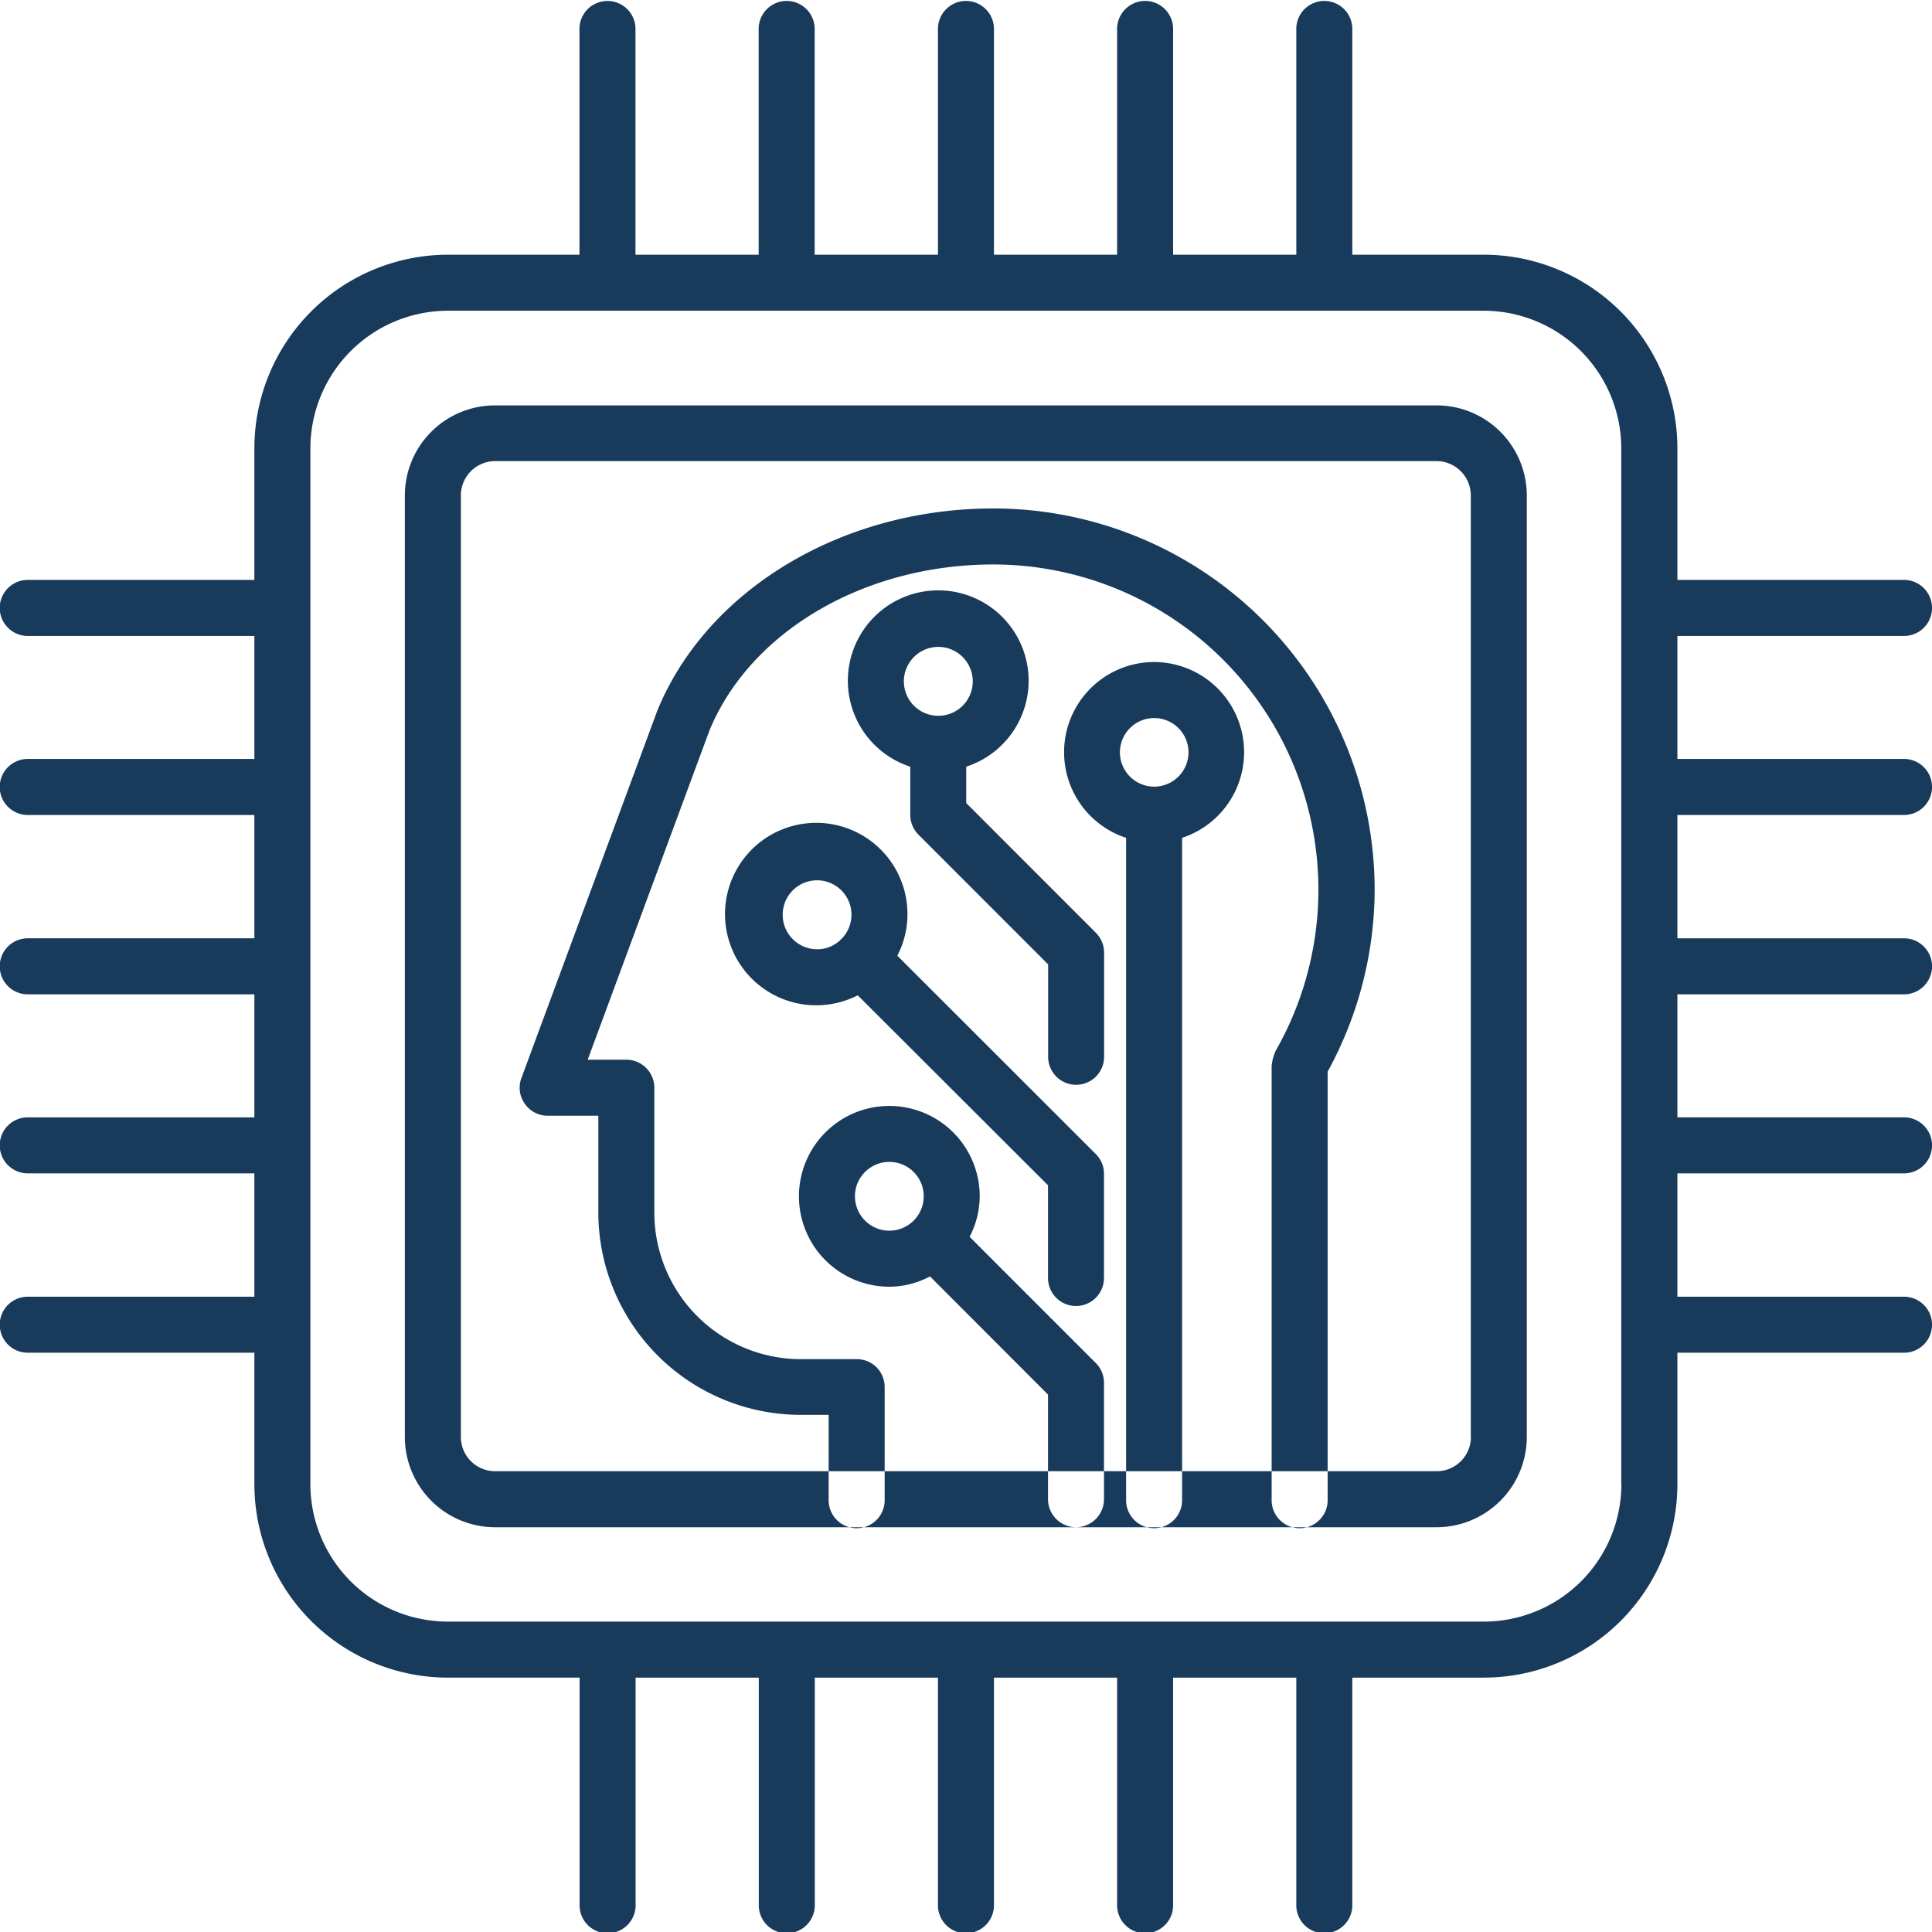 <svg xmlns="http://www.w3.org/2000/svg" width="60" height="60" viewBox="0 0 60 60">
  <defs>
    <style>
      .cls-1 {
        fill: #183a5b;
        fill-rule: evenodd;
      }
    </style>
  </defs>
  <path id="_15" data-name="15" class="cls-1" d="M342.691,9236.63a11.851,11.851,0,0,0-11.838-11.84c-4.689,0-8.876,2.5-10.432,6.26l-4.228,11.43a0.852,0.852,0,0,0,.1.79,0.861,0.861,0,0,0,.714.38h1.575v3.01a6.292,6.292,0,0,0,6.287,6.28h0.866v2.62a0.87,0.87,0,1,0,1.739,0v-3.48a0.863,0.863,0,0,0-.869-0.87h-1.736a4.553,4.553,0,0,1-4.548-4.55v-3.88a0.871,0.871,0,0,0-.87-0.87h-1.2l3.784-10.23c1.276-3.08,4.817-5.15,8.812-5.15a10.1,10.1,0,0,1,8.761,15.12,0.226,0.226,0,0,0-.016.05,1.232,1.232,0,0,0-.09.33c0,0.02-.01.04-0.01,0.06v13.47a0.87,0.87,0,1,0,1.739,0v-13.28A11.8,11.8,0,0,0,342.691,9236.63Zm-6.849-7.07a2.8,2.8,0,0,0-.87,5.46v20.54a0.87,0.87,0,1,0,1.739,0v-20.54A2.8,2.8,0,0,0,335.842,9229.56Zm0,3.87a1.065,1.065,0,1,1,1.068-1.06A1.068,1.068,0,0,1,335.842,9233.43Zm-5.73,13.98a2.746,2.746,0,0,0,.314-1.26,2.807,2.807,0,1,0-2.808,2.81,2.709,2.709,0,0,0,1.264-.32l3.665,3.67v3.25a0.869,0.869,0,1,0,1.738,0v-3.61a0.86,0.86,0,0,0-.254-0.62Zm-3.561-1.26a1.068,1.068,0,1,1,1.067,1.07A1.07,1.07,0,0,1,326.551,9246.15Zm1.316-7.47a2.775,2.775,0,0,0,.315-1.27,2.833,2.833,0,1,0-1.544,2.5l5.909,5.9v2.88a0.869,0.869,0,1,0,1.738,0v-3.24a0.854,0.854,0,0,0-.254-0.61Zm-3.56-1.27a1.068,1.068,0,1,1,1.835.74,0.018,0.018,0,0,1-.019.01,0.034,0.034,0,0,1-.012.02,1.035,1.035,0,0,1-.736.3A1.07,1.07,0,0,1,324.307,9237.41Zm5.7-3.47v-1.13a2.807,2.807,0,1,0-1.738,0v1.49a0.877,0.877,0,0,0,.254.62l4.028,4.03v2.87a0.869,0.869,0,1,0,1.738,0v-3.23a0.877,0.877,0,0,0-.254-0.62Zm-0.869-4.85a1.07,1.07,0,1,1-1.068,1.07A1.071,1.071,0,0,1,329.134,9229.09Zm15.482-7.5H315.373a2.8,2.8,0,0,0-2.8,2.8v29.24a2.805,2.805,0,0,0,2.8,2.8h29.243a2.806,2.806,0,0,0,2.8-2.8v-29.24A2.8,2.8,0,0,0,344.616,9221.59Zm1.061,32.04a1.065,1.065,0,0,1-1.061,1.06H315.373a1.064,1.064,0,0,1-1.06-1.06v-29.24a1.066,1.066,0,0,1,1.06-1.07h29.243a1.067,1.067,0,0,1,1.061,1.07v29.24Zm13.45-19.32a0.87,0.87,0,1,0,0-1.74h-7.038v-3.82h7.038a0.87,0.87,0,1,0,0-1.74h-7.038v-4.09a6.019,6.019,0,0,0-6.009-6.01h-4.087v-7.04a0.87,0.87,0,0,0-1.739,0v7.04h-3.826v-7.04a0.87,0.87,0,0,0-1.739,0v7.04h-3.825v-7.04a0.87,0.87,0,0,0-1.739,0v7.04H325.3v-7.04a0.87,0.87,0,0,0-1.739,0v7.04h-3.826v-7.04a0.87,0.87,0,0,0-1.739,0v7.04h-4.087a6.019,6.019,0,0,0-6.009,6.01v4.09h-7.038a0.87,0.87,0,0,0,0,1.74H307.9v3.82h-7.038a0.87,0.87,0,0,0,0,1.74H307.9v3.83h-7.038a0.87,0.87,0,0,0,0,1.74H307.9v3.82h-7.038a0.87,0.87,0,0,0,0,1.74H307.9v3.83h-7.038a0.87,0.87,0,0,0,0,1.74H307.9v4.08a6.013,6.013,0,0,0,6.009,6.01H318v7.04a0.87,0.87,0,1,0,1.739,0v-7.04h3.826v7.04a0.87,0.87,0,1,0,1.739,0v-7.04h3.825v7.04a0.87,0.87,0,1,0,1.739,0v-7.04h3.825v7.04a0.87,0.87,0,1,0,1.739,0v-7.04h3.826v7.04a0.87,0.87,0,1,0,1.739,0v-7.04h4.087a6.013,6.013,0,0,0,6.009-6.01v-4.08h7.038a0.87,0.87,0,1,0,0-1.74h-7.038v-3.83h7.038a0.87,0.87,0,1,0,0-1.74h-7.038v-3.82h7.038a0.87,0.87,0,1,0,0-1.74h-7.038v-3.83h7.038Zm-8.777,20.78a4.272,4.272,0,0,1-4.27,4.27H313.909a4.272,4.272,0,0,1-4.27-4.27v-32.17a4.278,4.278,0,0,1,4.27-4.27H346.08a4.278,4.278,0,0,1,4.27,4.27v32.17Z" transform="translate(-300 -9209)"/>
</svg>
